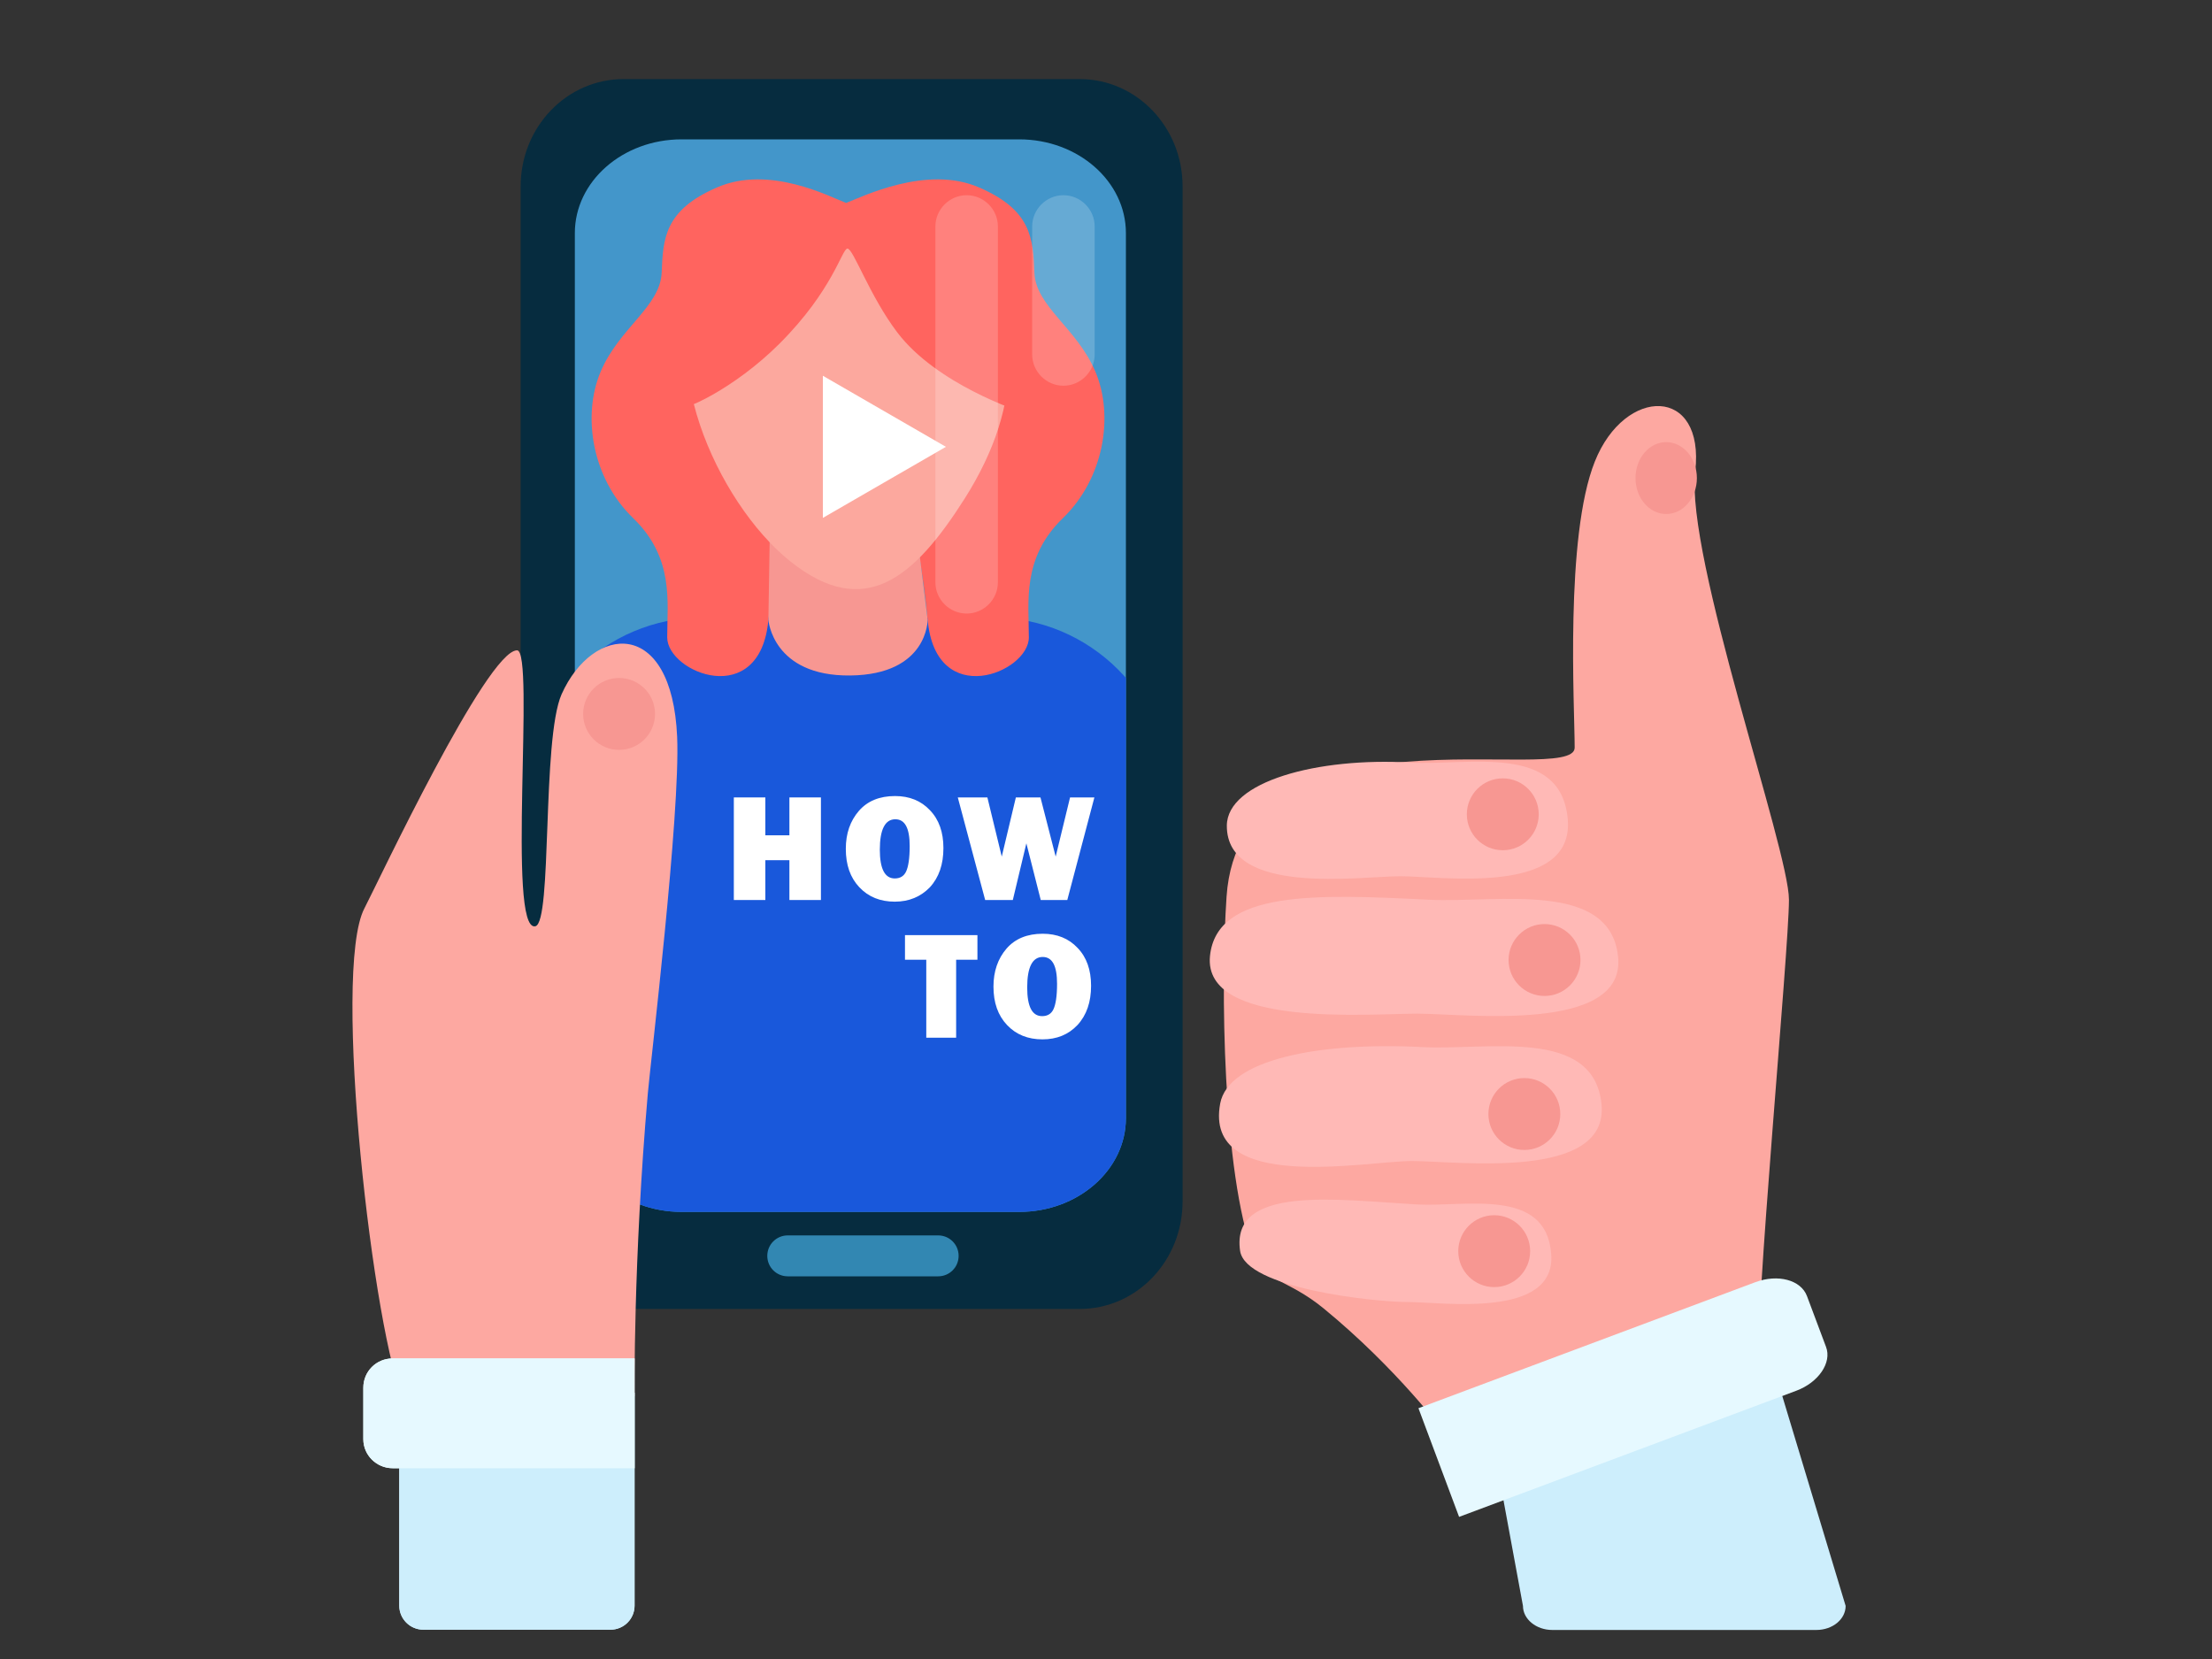 <?xml version="1.0" encoding="utf-8"?>
<!-- Generator: Adobe Illustrator 20.1.0, SVG Export Plug-In . SVG Version: 6.00 Build 0)  -->
<svg version="1.1" id="Слой_1" xmlns="http://www.w3.org/2000/svg" xmlns:xlink="http://www.w3.org/1999/xlink" x="0px" y="0px"
	 viewBox="0 0 800 600" style="enable-background:new 0 0 800 600;" xml:space="preserve">
<rect x="0" y="0" width="800" height="600" fill="#333333" stroke="none"/>
<style type="text/css">
	.st0{fill:#062C3F;}
	.st1{fill:#4396CA;}
	.st2{fill:#3287B2;}
	.st3{clip-path:url(#SVGID_2_);}
	.st4{fill:#1958DB;}
	.st5{fill:#FF645F;}
	.st6{fill:#F79792;}
	.st7{fill:#FCA89E;}
	.st8{fill:#FDA8A1;}
	.st9{fill:#CDEEFC;}
	.st10{fill:#E6F9FF;}
	.st11{opacity:0.19;}
	.st12{fill:#FFFFFF;}
	.st13{fill:#FFB9B6;}
</style>
<g>
	<g>
		<g>
			<path class="st0" d="M390.5,473.4h-165c-20.6,0-37.2-17.4-37.2-38.8V67.4c0-21.5,16.7-38.8,37.2-38.8h165
				c20.6,0,37.2,17.4,37.2,38.8v367.1C427.7,456,411.1,473.4,390.5,473.4z"/>
		</g>
	</g>
	<g>
		<g>
			<path class="st1" d="M368.6,438.3H246.5c-21.3,0-38.6-15.2-38.6-33.9V84.3c0-18.7,17.3-33.9,38.6-33.9h122.1
				c21.3,0,38.6,15.2,38.6,33.9v320.1C407.2,423.1,389.9,438.3,368.6,438.3z"/>
		</g>
	</g>
	<g>
		<g>
			<path class="st2" d="M346.7,454.2c0,4.1-3.3,7.4-7.4,7.4h-54.4c-4.1,0-7.4-3.3-7.4-7.4l0,0c0-4.1,3.3-7.4,7.4-7.4h54.4
				C343.4,446.8,346.7,450.1,346.7,454.2L346.7,454.2z"/>
		</g>
	</g>
	<g>
		<defs>
			<path id="SVGID_1_" d="M368.6,438.3H246.5c-21.3,0-38.6-15.2-38.6-33.9V84.3c0-18.7,17.3-33.9,38.6-33.9h122.1
				c21.3,0,38.6,15.2,38.6,33.9v320.1C407.2,423.1,389.9,438.3,368.6,438.3z"/>
		</defs>
		<clipPath id="SVGID_2_">
			<use xlink:href="#SVGID_1_"  style="overflow:visible;"/>
		</clipPath>
		<g class="st3">
			<g>
				<g>
					<path class="st4" d="M358.9,446.6H254.2c-35.5,0-64.3-28.8-64.3-64.3v-94.7c0-35.5,28.8-64.3,64.3-64.3h104.7
						c35.5,0,64.3,28.8,64.3,64.3v94.7C423.2,417.8,394.4,446.6,358.9,446.6z"/>
				</g>
			</g>
			<g>
				<g>
					<path class="st5" d="M306,73.4c-5.6-2.1-27.7-13.9-46.7-5.6c-19,8.2-19.5,18.5-20,30.8c-0.5,12.3-15.4,20-22.1,35.9
						c-6.7,15.9-3.1,38.5,11.8,52.9c14.9,14.4,12.3,30.3,12.3,43.1c0,12.8,33.6,26.4,36.6-6.3c3-32.7,7.6-64,8.6-72.2
						c0.6-4.5,30.8-32.5,35.9-52.4C326.7,82.9,306,73.4,306,73.4z"/>
				</g>
			</g>
			<g>
				<g>
					<path class="st5" d="M306,73.4c5.6-2.1,29.1-13.9,48.1-5.6c19,8.2,19.5,18.5,20,30.8c0.5,12.3,15.4,20,22.1,35.9
						c6.7,15.9,3.1,38.5-11.8,52.9c-14.9,14.4-12.3,30.3-12.3,43.1c0,12.8-33.6,26.4-36.6-6.3c-3-32.7-12.1-64.5-13.1-72.8
						C321.4,143.2,306,73.4,306,73.4z"/>
				</g>
			</g>
			<g>
				<g>
					<path class="st6" d="M278.4,193.2l-0.5,31c0,0,1.5,20.4,29.6,20.1c28.1-0.3,28-20.1,28-20.1l-4.5-36.5L278.4,193.2z"/>
				</g>
			</g>
			<g>
				<g>
					<g>
						<path class="st7" d="M285.8,203c26.8,21.4,44.7,6.3,63.1-22.7c21.8-34.4,22-68.5-4.8-89.9c-26.8-21.4-65.9-17.1-87.4,9.7
							C235.2,127,259,181.6,285.8,203z"/>
					</g>
				</g>
			</g>
			<g>
				<g>
					<path class="st5" d="M244.4,147.4c1.6,2.3,21.3-6.9,37.5-23.1c19.5-19.5,22.6-34.4,24.6-34.4c2.1,0,8,17.1,18,30.3
						c14.4,19,44.7,28.7,44.7,28.7s6.7-15.9-2.1-33.4c-8.7-17.5-28.2-37.5-43.6-39.5c-15.4-2.1-23.6-1.5-35.9-1
						c-12.3,0.5-43.6,22.1-46.7,34.9C237.7,122.7,244.4,147.4,244.4,147.4z"/>
				</g>
			</g>
		</g>
	</g>
	<g>
		<g>
			<g>
				<path class="st8" d="M146.3,507.4c-11.2-23.6-26.4-156.3-14.5-178.9c4.8-9.2,44.3-93.3,55.2-93.3c6.6,0-3.8,102,6.6,99.8
					c6.2-1.3,2.3-67.5,9.5-83.9c11.3-25.3,39.9-28.1,41.8,15.4c1.2,27.8-9.7,118.4-10.6,128.9C229,456,229.5,505,229.5,505
					L146.3,507.4z"/>
			</g>
		</g>
		<g>
			<g>
				<circle class="st6" cx="223.9" cy="258.2" r="13"/>
			</g>
		</g>
		<g>
			<g>
				<path class="st9" d="M144.5,503.7h85v77c0,4.8-3.9,8.7-8.7,8.7h-67.7c-4.8,0-8.7-3.9-8.7-8.7V503.7z"/>
			</g>
		</g>
		<g>
			<g>
				<path class="st10" d="M142,491.3h87.5V531H142c-5.8,0-10.6-4.7-10.6-10.5v-18.6C131.4,496,136.1,491.3,142,491.3z"/>
			</g>
		</g>
	</g>
	<g class="st11">
		<g>
			<path class="st12" d="M360.9,210.6c0,6.2-5.1,11.3-11.3,11.3l0,0c-6.2,0-11.3-5.1-11.3-11.3V81.9c0-6.2,5.1-11.3,11.3-11.3l0,0
				c6.2,0,11.3,5.1,11.3,11.3V210.6z"/>
		</g>
	</g>
	<g class="st11">
		<g>
			<path class="st12" d="M395.9,128.2c0,6.2-5.1,11.3-11.3,11.3l0,0c-6.2,0-11.3-5.1-11.3-11.3V81.9c0-6.2,5.1-11.3,11.3-11.3l0,0
				c6.2,0,11.3,5.1,11.3,11.3V128.2z"/>
		</g>
	</g>
	<g>
		<g>
			<path class="st8" d="M636.1,494.9c-1.8-16.3,10.9-151.3,10.9-169.5c0-18.2-37.5-124.1-33.9-154.9c3.6-30.9-25.4-30.9-36.3-3.6
				c-10.9,27.2-7.3,89-7.3,103.5c0,14.5-121-18.8-125.9,53.9c-2.2,32.3-1.4,100,9.7,129.5c3.6,9.7,12.2,8.6,25.4,19.4
				c26.6,21.8,43.6,44.8,43.6,44.8L636.1,494.9z"/>
		</g>
	</g>
	<g>
		<g>
			<path class="st9" d="M144.5,503.7h85v77c0,4.8-3.9,8.7-8.7,8.7h-67.7c-4.8,0-8.7-3.9-8.7-8.7V503.7z"/>
		</g>
	</g>
	<g>
		<g>
			<path class="st10" d="M142,491.3h87.5V531H142c-5.8,0-10.6-4.7-10.6-10.5v-18.6C131.4,496,136.1,491.3,142,491.3z"/>
		</g>
	</g>
	<g>
		<g>
			<path class="st9" d="M644.5,504.6l-105.3,13.3l11.6,62.9c0,4.8,4.8,8.7,10.6,8.7h95.5c5.9,0,10.6-3.9,10.6-8.7L644.5,504.6z"/>
		</g>
	</g>
	<g>
		<g>
			<path class="st10" d="M634.9,463.7l-121.9,45.6l14.7,39.3l121.9-45.6c8.1-3,13-10.2,10.8-15.9l-6.9-18.4
				C651.3,462.9,643,460.7,634.9,463.7z"/>
		</g>
	</g>
	<g>
		<g>
			<path class="st13" d="M510.2,275.8c-33.8-2-66.4,6.9-66.5,22.8c-0.1,25.6,48.3,18.3,62.8,18.3c14.5,0,62.9,7.3,60.5-20.6
				C564.6,268.5,530.8,277,510.2,275.8z"/>
		</g>
	</g>
	<g>
		<g>
			<path class="st13" d="M516.9,325.4c-40.6-2-76.9-3.6-79.3,20.4c-2.5,26,57.4,20.8,74.9,20.8c17.4,0,75.6,7.3,72.7-20.6
				C582.3,318.2,541.6,326.6,516.9,325.4z"/>
		</g>
	</g>
	<g>
		<g>
			<path class="st13" d="M514.7,378.7c-38.4-2-70.5,4.7-73.4,20.4c-6.1,32.7,52.8,20.8,69.3,20.8c16.5,0,71.4,7.3,68.6-20.6
				C576.4,371.4,538,379.9,514.7,378.7z"/>
		</g>
	</g>
	<g>
		<g>
			<path class="st13" d="M512.3,435.6c-29-1.7-67.3-7.1-63.8,16.8c2,13.5,48.3,18.5,60.7,18.5c12.4,0,53.9,6.2,51.8-17.6
				C559,429.3,529.9,436.6,512.3,435.6z"/>
		</g>
	</g>
	<g>
		<g>
			<circle class="st6" cx="543.5" cy="294.5" r="13"/>
		</g>
	</g>
	<g>
		<g>
			<circle class="st6" cx="558.6" cy="347.2" r="13"/>
		</g>
	</g>
	<g>
		<g>
			<circle class="st6" cx="551.3" cy="402.9" r="13"/>
		</g>
	</g>
	<g>
		<g>
			<circle class="st6" cx="540.4" cy="452.5" r="13"/>
		</g>
	</g>
	<g>
		<g>
			<ellipse class="st6" cx="602.6" cy="172.9" rx="11.1" ry="13"/>
		</g>
	</g>
	<g>
		<g>
			<polygon class="st12" points="297.6,135.9 342.1,161.6 297.6,187.3 			"/>
		</g>
	</g>
	<g>
		<g>
			<path class="st12" d="M296.9,288.4v37.1h-11.4v-14.4h-8.7v14.4h-11.4v-37.1h11.4v13.7h8.7v-13.7H296.9z"/>
		</g>
		<g>
			<path class="st12" d="M323.6,326.1c-5.2,0-9.5-1.7-12.8-5.2c-3.3-3.5-4.9-8.1-4.9-13.9c0-5.6,1.6-10.1,4.7-13.7
				c3.1-3.6,7.5-5.4,13.1-5.4c5.2,0,9.4,1.7,12.6,5.1c3.3,3.4,4.9,8,4.9,13.7c0,5.9-1.6,10.6-4.9,14.2
				C333,324.3,328.8,326.1,323.6,326.1z M323.6,317.7c1.9,0,3.3-0.8,4.1-2.5c0.8-1.7,1.3-4.7,1.3-9.2c0-6.5-1.7-9.7-5.2-9.7
				c-3.7,0-5.6,3.7-5.6,11C318.2,314.2,320,317.7,323.6,317.7z"/>
		</g>
		<g>
			<path class="st12" d="M395.8,288.4l-9.8,37.1h-9.6l-5.2-20.5l-4.9,20.5h-10l-9.9-37.1h10.7l5.2,21.4l5.1-21.4h8.9l5.5,21.4
				l5.2-21.4H395.8z"/>
		</g>
		<g>
			<path class="st12" d="M345.8,347.1v28.2H335v-28.2h-7.7v-8.9h26.2v8.9H345.8z"/>
		</g>
		<g>
			<path class="st12" d="M377,375.9c-5.2,0-9.5-1.7-12.8-5.2c-3.3-3.5-4.9-8.1-4.9-13.9c0-5.5,1.6-10.1,4.7-13.7
				c3.1-3.6,7.5-5.4,13.1-5.4c5.2,0,9.4,1.7,12.6,5.1c3.3,3.4,4.9,8,4.9,13.7c0,5.9-1.6,10.6-4.9,14.2
				C386.4,374.2,382.2,375.9,377,375.9z M376.9,367.5c1.9,0,3.3-0.8,4.1-2.5c0.8-1.7,1.3-4.7,1.3-9.2c0-6.5-1.7-9.7-5.2-9.7
				c-3.7,0-5.6,3.7-5.6,11C371.5,364.1,373.3,367.5,376.9,367.5z"/>
		</g>
	</g>
</g>
</svg>
